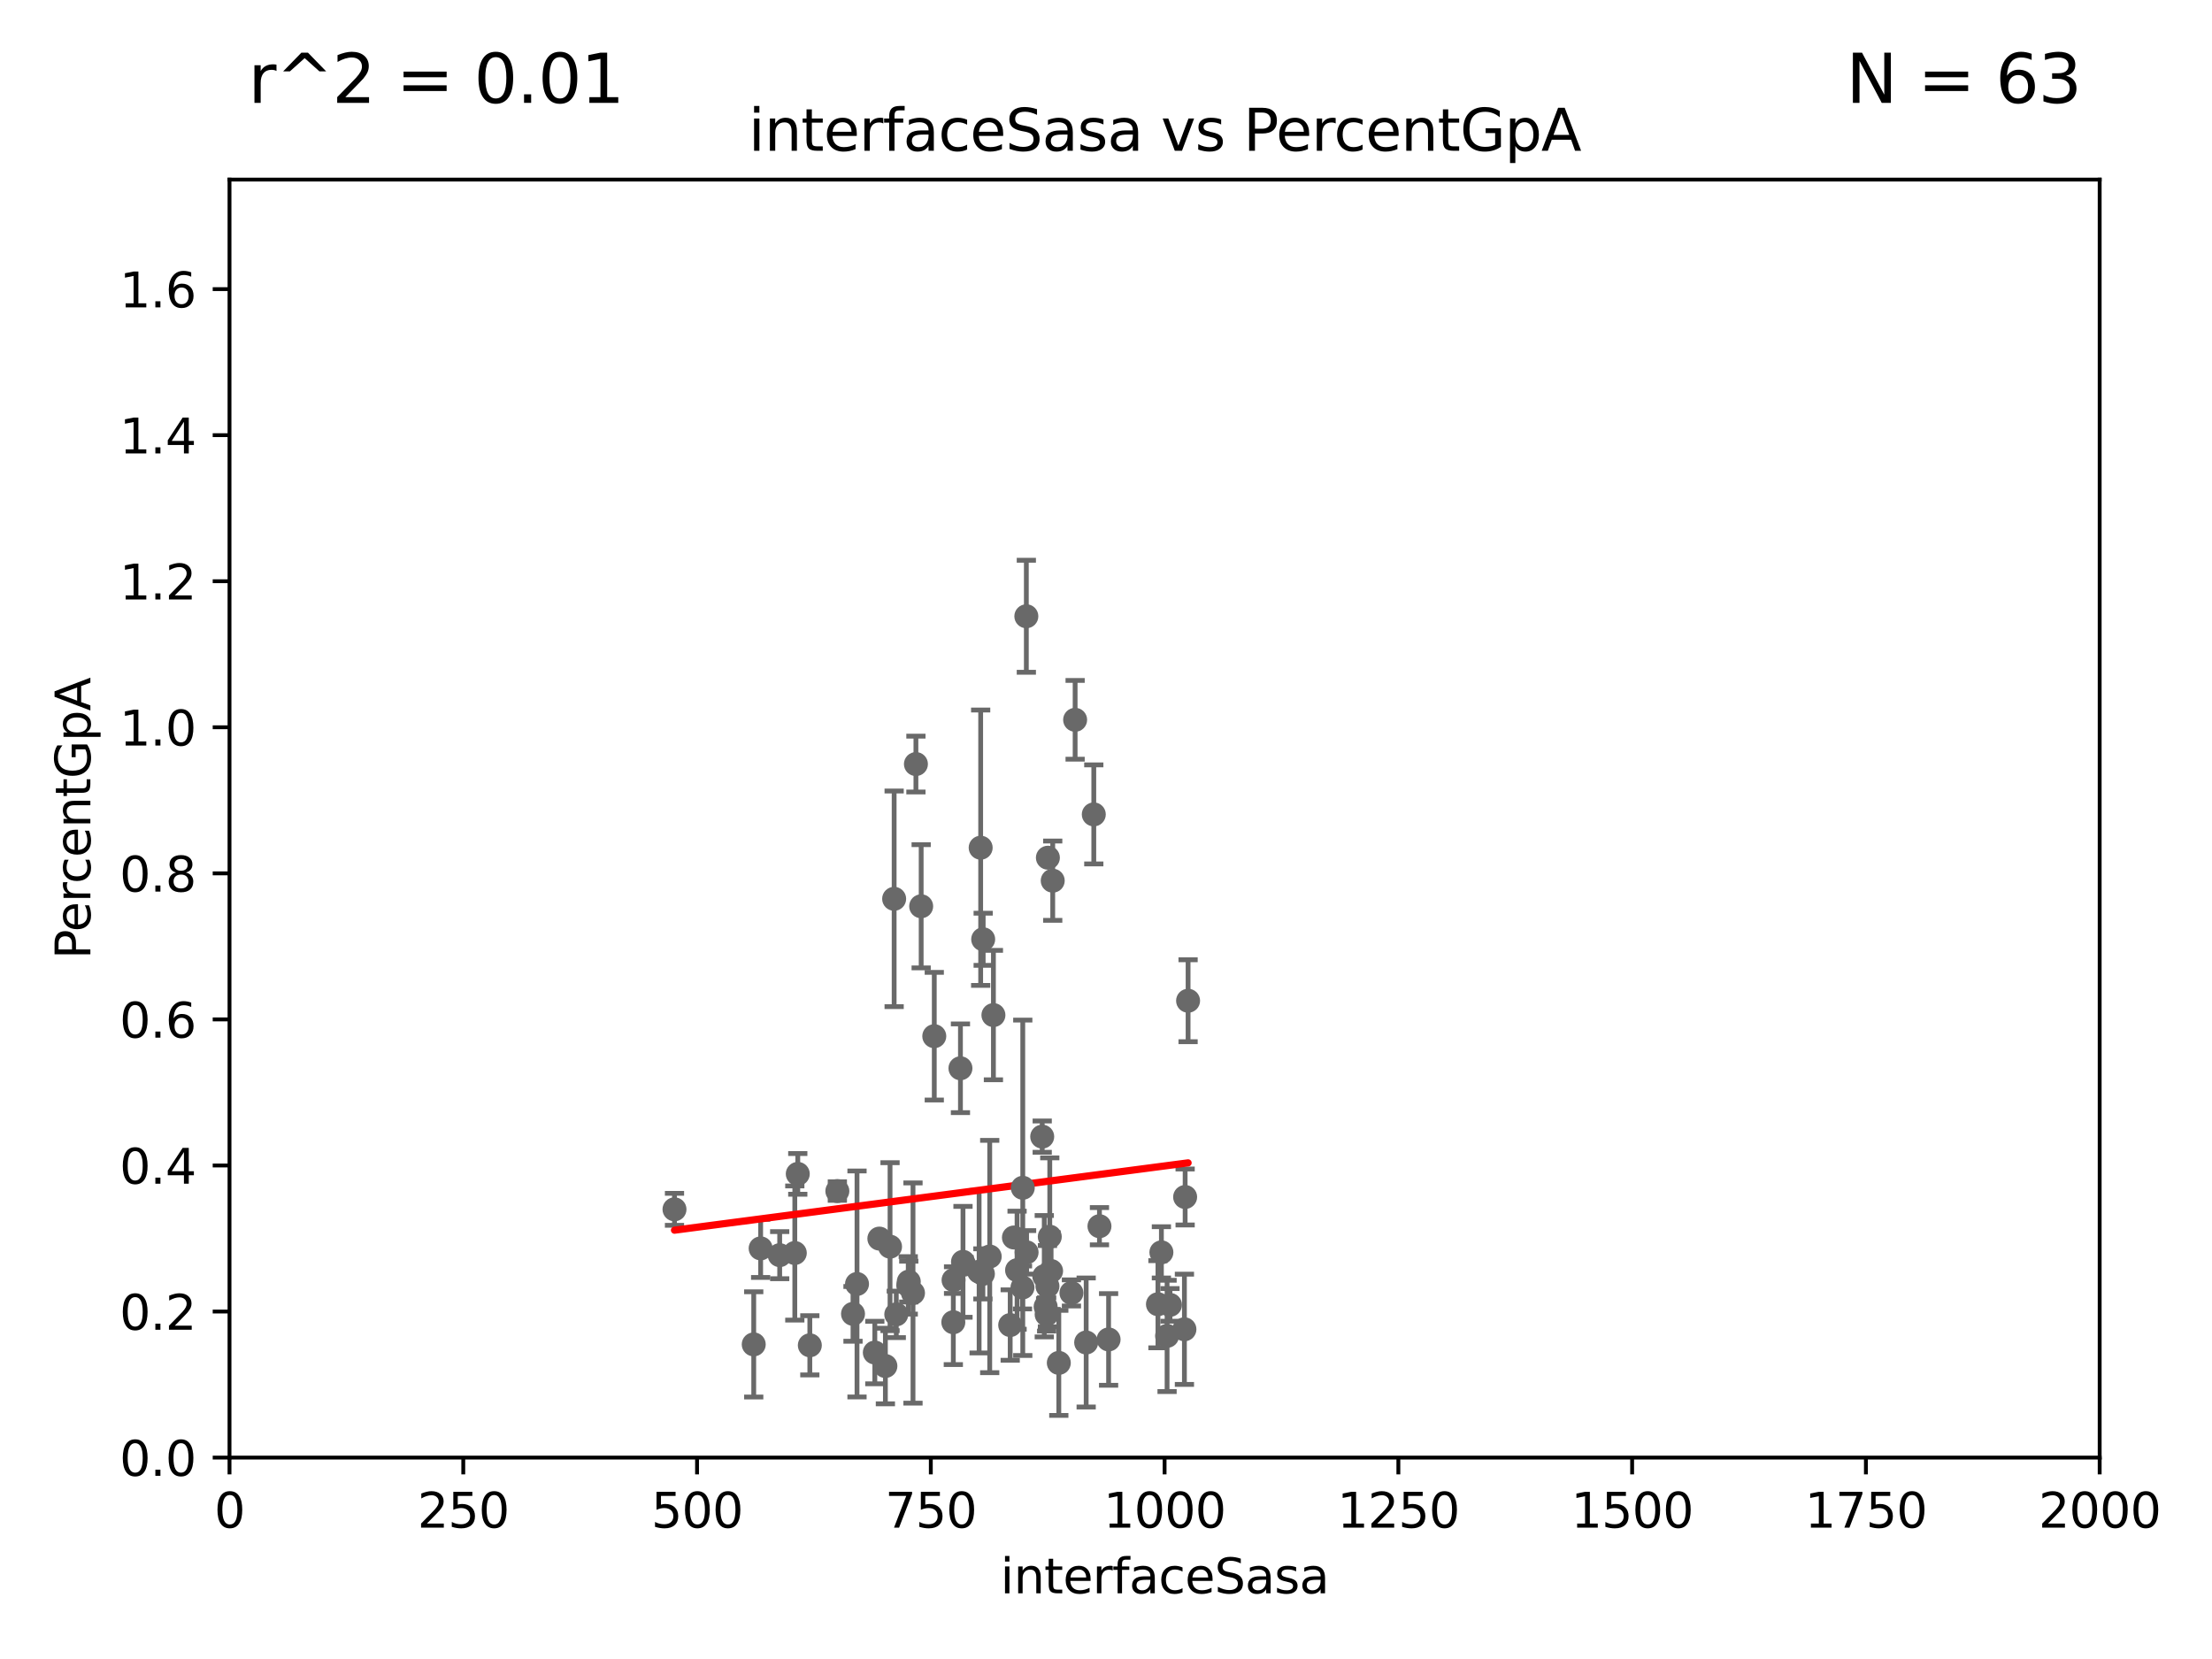 <?xml version="1.0" encoding="utf-8" standalone="no"?>
<!DOCTYPE svg PUBLIC "-//W3C//DTD SVG 1.1//EN"
  "http://www.w3.org/Graphics/SVG/1.1/DTD/svg11.dtd">
<svg xmlns:xlink="http://www.w3.org/1999/xlink" width="460.8pt" height="345.6pt" viewBox="0 0 460.8 345.6" xmlns="http://www.w3.org/2000/svg" version="1.1">
 <defs>
  <style type="text/css">*{stroke-linejoin: round; stroke-linecap: butt}</style>
 </defs>
 <g id="figure_1">
  <g id="patch_1">
   <path d="M 0 345.6 
L 460.8 345.6 
L 460.8 0 
L 0 0 
z
" style="fill: #ffffff"/>
  </g>
  <g id="axes_1">
   <g id="patch_2">
    <path d="M 47.81 303.64 
L 437.4 303.64 
L 437.4 37.411 
L 47.81 37.411 
z
" style="fill: #ffffff"/>
   </g>
   <g id="PathCollection_1">
    <defs>
     <path id="mee6c439e83" d="M 0 1.118 
C 0.297 1.118 0.581 1 0.791 0.791 
C 1 0.581 1.118 0.297 1.118 0 
C 1.118 -0.297 1 -0.581 0.791 -0.791 
C 0.581 -1 0.297 -1.118 0 -1.118 
C -0.297 -1.118 -0.581 -1 -0.791 -0.791 
C -1 -0.581 -1.118 -0.297 -1.118 0 
C -1.118 0.297 -1 0.581 -0.791 0.791 
C -0.581 1 -0.297 1.118 0 1.118 
z
" style="stroke: #696969"/>
    </defs>
    <g clip-path="url(#p04c20940b4)">
     <use xlink:href="#mee6c439e83" x="229.038" y="255.442" style="fill: #696969; stroke: #696969"/>
     <use xlink:href="#mee6c439e83" x="183.185" y="258.022" style="fill: #696969; stroke: #696969"/>
     <use xlink:href="#mee6c439e83" x="218.203" y="267.931" style="fill: #696969; stroke: #696969"/>
     <use xlink:href="#mee6c439e83" x="211.874" y="264.604" style="fill: #696969; stroke: #696969"/>
     <use xlink:href="#mee6c439e83" x="203.969" y="264.922" style="fill: #696969; stroke: #696969"/>
     <use xlink:href="#mee6c439e83" x="210.444" y="276.032" style="fill: #696969; stroke: #696969"/>
     <use xlink:href="#mee6c439e83" x="198.595" y="275.444" style="fill: #696969; stroke: #696969"/>
     <use xlink:href="#mee6c439e83" x="166.191" y="244.543" style="fill: #696969; stroke: #696969"/>
     <use xlink:href="#mee6c439e83" x="226.269" y="279.665" style="fill: #696969; stroke: #696969"/>
     <use xlink:href="#mee6c439e83" x="200.079" y="222.541" style="fill: #696969; stroke: #696969"/>
     <use xlink:href="#mee6c439e83" x="218.036" y="273.817" style="fill: #696969; stroke: #696969"/>
     <use xlink:href="#mee6c439e83" x="186.266" y="187.24" style="fill: #696969; stroke: #696969"/>
     <use xlink:href="#mee6c439e83" x="219.302" y="183.463" style="fill: #696969; stroke: #696969"/>
     <use xlink:href="#mee6c439e83" x="217.541" y="265.857" style="fill: #696969; stroke: #696969"/>
     <use xlink:href="#mee6c439e83" x="247.5" y="208.472" style="fill: #696969; stroke: #696969"/>
     <use xlink:href="#mee6c439e83" x="206.176" y="261.758" style="fill: #696969; stroke: #696969"/>
     <use xlink:href="#mee6c439e83" x="200.833" y="263.444" style="fill: #696969; stroke: #696969"/>
     <use xlink:href="#mee6c439e83" x="204.815" y="195.67" style="fill: #696969; stroke: #696969"/>
     <use xlink:href="#mee6c439e83" x="191.896" y="188.792" style="fill: #696969; stroke: #696969"/>
     <use xlink:href="#mee6c439e83" x="220.57" y="283.915" style="fill: #696969; stroke: #696969"/>
     <use xlink:href="#mee6c439e83" x="211.218" y="257.791" style="fill: #696969; stroke: #696969"/>
     <use xlink:href="#mee6c439e83" x="213" y="268.204" style="fill: #696969; stroke: #696969"/>
     <use xlink:href="#mee6c439e83" x="241.941" y="260.887" style="fill: #696969; stroke: #696969"/>
     <use xlink:href="#mee6c439e83" x="213.805" y="128.379" style="fill: #696969; stroke: #696969"/>
     <use xlink:href="#mee6c439e83" x="223.2" y="269.341" style="fill: #696969; stroke: #696969"/>
     <use xlink:href="#mee6c439e83" x="243.727" y="271.833" style="fill: #696969; stroke: #696969"/>
     <use xlink:href="#mee6c439e83" x="158.456" y="260.062" style="fill: #696969; stroke: #696969"/>
     <use xlink:href="#mee6c439e83" x="174.435" y="248.122" style="fill: #696969; stroke: #696969"/>
     <use xlink:href="#mee6c439e83" x="213.859" y="260.885" style="fill: #696969; stroke: #696969"/>
     <use xlink:href="#mee6c439e83" x="241.222" y="271.695" style="fill: #696969; stroke: #696969"/>
     <use xlink:href="#mee6c439e83" x="165.573" y="261.026" style="fill: #696969; stroke: #696969"/>
     <use xlink:href="#mee6c439e83" x="162.425" y="261.473" style="fill: #696969; stroke: #696969"/>
     <use xlink:href="#mee6c439e83" x="198.644" y="266.665" style="fill: #696969; stroke: #696969"/>
     <use xlink:href="#mee6c439e83" x="157.016" y="280.062" style="fill: #696969; stroke: #696969"/>
     <use xlink:href="#mee6c439e83" x="204.756" y="265.375" style="fill: #696969; stroke: #696969"/>
     <use xlink:href="#mee6c439e83" x="185.413" y="259.704" style="fill: #696969; stroke: #696969"/>
     <use xlink:href="#mee6c439e83" x="168.702" y="280.252" style="fill: #696969; stroke: #696969"/>
     <use xlink:href="#mee6c439e83" x="200.609" y="262.862" style="fill: #696969; stroke: #696969"/>
     <use xlink:href="#mee6c439e83" x="182.242" y="281.76" style="fill: #696969; stroke: #696969"/>
     <use xlink:href="#mee6c439e83" x="227.857" y="169.654" style="fill: #696969; stroke: #696969"/>
     <use xlink:href="#mee6c439e83" x="177.697" y="273.702" style="fill: #696969; stroke: #696969"/>
     <use xlink:href="#mee6c439e83" x="189.315" y="266.987" style="fill: #696969; stroke: #696969"/>
     <use xlink:href="#mee6c439e83" x="243.123" y="278.294" style="fill: #696969; stroke: #696969"/>
     <use xlink:href="#mee6c439e83" x="186.712" y="273.807" style="fill: #696969; stroke: #696969"/>
     <use xlink:href="#mee6c439e83" x="178.531" y="267.476" style="fill: #696969; stroke: #696969"/>
     <use xlink:href="#mee6c439e83" x="218.688" y="257.632" style="fill: #696969; stroke: #696969"/>
     <use xlink:href="#mee6c439e83" x="190.195" y="269.36" style="fill: #696969; stroke: #696969"/>
     <use xlink:href="#mee6c439e83" x="217.112" y="236.78" style="fill: #696969; stroke: #696969"/>
     <use xlink:href="#mee6c439e83" x="189.204" y="267.765" style="fill: #696969; stroke: #696969"/>
     <use xlink:href="#mee6c439e83" x="217.825" y="272.193" style="fill: #696969; stroke: #696969"/>
     <use xlink:href="#mee6c439e83" x="206.948" y="211.459" style="fill: #696969; stroke: #696969"/>
     <use xlink:href="#mee6c439e83" x="184.443" y="284.567" style="fill: #696969; stroke: #696969"/>
     <use xlink:href="#mee6c439e83" x="218.963" y="264.777" style="fill: #696969; stroke: #696969"/>
     <use xlink:href="#mee6c439e83" x="140.509" y="251.924" style="fill: #696969; stroke: #696969"/>
     <use xlink:href="#mee6c439e83" x="246.885" y="249.355" style="fill: #696969; stroke: #696969"/>
     <use xlink:href="#mee6c439e83" x="223.969" y="149.949" style="fill: #696969; stroke: #696969"/>
     <use xlink:href="#mee6c439e83" x="204.291" y="176.593" style="fill: #696969; stroke: #696969"/>
     <use xlink:href="#mee6c439e83" x="190.803" y="159.169" style="fill: #696969; stroke: #696969"/>
     <use xlink:href="#mee6c439e83" x="246.737" y="276.916" style="fill: #696969; stroke: #696969"/>
     <use xlink:href="#mee6c439e83" x="194.627" y="215.856" style="fill: #696969; stroke: #696969"/>
     <use xlink:href="#mee6c439e83" x="230.941" y="279.03" style="fill: #696969; stroke: #696969"/>
     <use xlink:href="#mee6c439e83" x="213.062" y="247.439" style="fill: #696969; stroke: #696969"/>
     <use xlink:href="#mee6c439e83" x="218.295" y="178.676" style="fill: #696969; stroke: #696969"/>
    </g>
   </g>
   <g id="matplotlib.axis_1">
    <g id="xtick_1">
     <g id="line2d_1">
      <defs>
       <path id="m3348cc2720" d="M 0 0 
L 0 3.5 
" style="stroke: #000000; stroke-width: 0.8"/>
      </defs>
      <g>
       <use xlink:href="#m3348cc2720" x="47.81" y="303.64" style="stroke: #000000; stroke-width: 0.8"/>
      </g>
     </g>
     <g id="text_1">
      <!-- 0 -->
      <g transform="translate(44.629 318.238)scale(0.1 -0.1)">
       <defs>
        <path id="DejaVuSans-30" d="M 2034 4250 
Q 1547 4250 1301 3770 
Q 1056 3291 1056 2328 
Q 1056 1369 1301 889 
Q 1547 409 2034 409 
Q 2525 409 2770 889 
Q 3016 1369 3016 2328 
Q 3016 3291 2770 3770 
Q 2525 4250 2034 4250 
z
M 2034 4750 
Q 2819 4750 3233 4129 
Q 3647 3509 3647 2328 
Q 3647 1150 3233 529 
Q 2819 -91 2034 -91 
Q 1250 -91 836 529 
Q 422 1150 422 2328 
Q 422 3509 836 4129 
Q 1250 4750 2034 4750 
z
" transform="scale(0.016)"/>
       </defs>
       <use xlink:href="#DejaVuSans-30"/>
      </g>
     </g>
    </g>
    <g id="xtick_2">
     <g id="line2d_2">
      <g>
       <use xlink:href="#m3348cc2720" x="96.509" y="303.64" style="stroke: #000000; stroke-width: 0.8"/>
      </g>
     </g>
     <g id="text_2">
      <!-- 250 -->
      <g transform="translate(86.965 318.238)scale(0.1 -0.1)">
       <defs>
        <path id="DejaVuSans-32" d="M 1228 531 
L 3431 531 
L 3431 0 
L 469 0 
L 469 531 
Q 828 903 1448 1529 
Q 2069 2156 2228 2338 
Q 2531 2678 2651 2914 
Q 2772 3150 2772 3378 
Q 2772 3750 2511 3984 
Q 2250 4219 1831 4219 
Q 1534 4219 1204 4116 
Q 875 4013 500 3803 
L 500 4441 
Q 881 4594 1212 4672 
Q 1544 4750 1819 4750 
Q 2544 4750 2975 4387 
Q 3406 4025 3406 3419 
Q 3406 3131 3298 2873 
Q 3191 2616 2906 2266 
Q 2828 2175 2409 1742 
Q 1991 1309 1228 531 
z
" transform="scale(0.016)"/>
        <path id="DejaVuSans-35" d="M 691 4666 
L 3169 4666 
L 3169 4134 
L 1269 4134 
L 1269 2991 
Q 1406 3038 1543 3061 
Q 1681 3084 1819 3084 
Q 2600 3084 3056 2656 
Q 3513 2228 3513 1497 
Q 3513 744 3044 326 
Q 2575 -91 1722 -91 
Q 1428 -91 1123 -41 
Q 819 9 494 109 
L 494 744 
Q 775 591 1075 516 
Q 1375 441 1709 441 
Q 2250 441 2565 725 
Q 2881 1009 2881 1497 
Q 2881 1984 2565 2268 
Q 2250 2553 1709 2553 
Q 1456 2553 1204 2497 
Q 953 2441 691 2322 
L 691 4666 
z
" transform="scale(0.016)"/>
       </defs>
       <use xlink:href="#DejaVuSans-32"/>
       <use xlink:href="#DejaVuSans-35" x="63.623"/>
       <use xlink:href="#DejaVuSans-30" x="127.246"/>
      </g>
     </g>
    </g>
    <g id="xtick_3">
     <g id="line2d_3">
      <g>
       <use xlink:href="#m3348cc2720" x="145.208" y="303.64" style="stroke: #000000; stroke-width: 0.8"/>
      </g>
     </g>
     <g id="text_3">
      <!-- 500 -->
      <g transform="translate(135.664 318.238)scale(0.1 -0.1)">
       <use xlink:href="#DejaVuSans-35"/>
       <use xlink:href="#DejaVuSans-30" x="63.623"/>
       <use xlink:href="#DejaVuSans-30" x="127.246"/>
      </g>
     </g>
    </g>
    <g id="xtick_4">
     <g id="line2d_4">
      <g>
       <use xlink:href="#m3348cc2720" x="193.906" y="303.64" style="stroke: #000000; stroke-width: 0.8"/>
      </g>
     </g>
     <g id="text_4">
      <!-- 750 -->
      <g transform="translate(184.363 318.238)scale(0.1 -0.1)">
       <defs>
        <path id="DejaVuSans-37" d="M 525 4666 
L 3525 4666 
L 3525 4397 
L 1831 0 
L 1172 0 
L 2766 4134 
L 525 4134 
L 525 4666 
z
" transform="scale(0.016)"/>
       </defs>
       <use xlink:href="#DejaVuSans-37"/>
       <use xlink:href="#DejaVuSans-35" x="63.623"/>
       <use xlink:href="#DejaVuSans-30" x="127.246"/>
      </g>
     </g>
    </g>
    <g id="xtick_5">
     <g id="line2d_5">
      <g>
       <use xlink:href="#m3348cc2720" x="242.605" y="303.64" style="stroke: #000000; stroke-width: 0.8"/>
      </g>
     </g>
     <g id="text_5">
      <!-- 1000 -->
      <g transform="translate(229.88 318.238)scale(0.1 -0.1)">
       <defs>
        <path id="DejaVuSans-31" d="M 794 531 
L 1825 531 
L 1825 4091 
L 703 3866 
L 703 4441 
L 1819 4666 
L 2450 4666 
L 2450 531 
L 3481 531 
L 3481 0 
L 794 0 
L 794 531 
z
" transform="scale(0.016)"/>
       </defs>
       <use xlink:href="#DejaVuSans-31"/>
       <use xlink:href="#DejaVuSans-30" x="63.623"/>
       <use xlink:href="#DejaVuSans-30" x="127.246"/>
       <use xlink:href="#DejaVuSans-30" x="190.869"/>
      </g>
     </g>
    </g>
    <g id="xtick_6">
     <g id="line2d_6">
      <g>
       <use xlink:href="#m3348cc2720" x="291.304" y="303.64" style="stroke: #000000; stroke-width: 0.8"/>
      </g>
     </g>
     <g id="text_6">
      <!-- 1250 -->
      <g transform="translate(278.579 318.238)scale(0.1 -0.1)">
       <use xlink:href="#DejaVuSans-31"/>
       <use xlink:href="#DejaVuSans-32" x="63.623"/>
       <use xlink:href="#DejaVuSans-35" x="127.246"/>
       <use xlink:href="#DejaVuSans-30" x="190.869"/>
      </g>
     </g>
    </g>
    <g id="xtick_7">
     <g id="line2d_7">
      <g>
       <use xlink:href="#m3348cc2720" x="340.002" y="303.64" style="stroke: #000000; stroke-width: 0.8"/>
      </g>
     </g>
     <g id="text_7">
      <!-- 1500 -->
      <g transform="translate(327.277 318.238)scale(0.1 -0.1)">
       <use xlink:href="#DejaVuSans-31"/>
       <use xlink:href="#DejaVuSans-35" x="63.623"/>
       <use xlink:href="#DejaVuSans-30" x="127.246"/>
       <use xlink:href="#DejaVuSans-30" x="190.869"/>
      </g>
     </g>
    </g>
    <g id="xtick_8">
     <g id="line2d_8">
      <g>
       <use xlink:href="#m3348cc2720" x="388.701" y="303.64" style="stroke: #000000; stroke-width: 0.8"/>
      </g>
     </g>
     <g id="text_8">
      <!-- 1750 -->
      <g transform="translate(375.976 318.238)scale(0.1 -0.1)">
       <use xlink:href="#DejaVuSans-31"/>
       <use xlink:href="#DejaVuSans-37" x="63.623"/>
       <use xlink:href="#DejaVuSans-35" x="127.246"/>
       <use xlink:href="#DejaVuSans-30" x="190.869"/>
      </g>
     </g>
    </g>
    <g id="xtick_9">
     <g id="line2d_9">
      <g>
       <use xlink:href="#m3348cc2720" x="437.4" y="303.64" style="stroke: #000000; stroke-width: 0.8"/>
      </g>
     </g>
     <g id="text_9">
      <!-- 2000 -->
      <g transform="translate(424.675 318.238)scale(0.1 -0.1)">
       <use xlink:href="#DejaVuSans-32"/>
       <use xlink:href="#DejaVuSans-30" x="63.623"/>
       <use xlink:href="#DejaVuSans-30" x="127.246"/>
       <use xlink:href="#DejaVuSans-30" x="190.869"/>
      </g>
     </g>
    </g>
    <g id="text_10">
     <!-- interfaceSasa -->
     <g transform="translate(208.398 331.917)scale(0.1 -0.1)">
      <defs>
       <path id="DejaVuSans-69" d="M 603 3500 
L 1178 3500 
L 1178 0 
L 603 0 
L 603 3500 
z
M 603 4863 
L 1178 4863 
L 1178 4134 
L 603 4134 
L 603 4863 
z
" transform="scale(0.016)"/>
       <path id="DejaVuSans-6e" d="M 3513 2113 
L 3513 0 
L 2938 0 
L 2938 2094 
Q 2938 2591 2744 2837 
Q 2550 3084 2163 3084 
Q 1697 3084 1428 2787 
Q 1159 2491 1159 1978 
L 1159 0 
L 581 0 
L 581 3500 
L 1159 3500 
L 1159 2956 
Q 1366 3272 1645 3428 
Q 1925 3584 2291 3584 
Q 2894 3584 3203 3211 
Q 3513 2838 3513 2113 
z
" transform="scale(0.016)"/>
       <path id="DejaVuSans-74" d="M 1172 4494 
L 1172 3500 
L 2356 3500 
L 2356 3053 
L 1172 3053 
L 1172 1153 
Q 1172 725 1289 603 
Q 1406 481 1766 481 
L 2356 481 
L 2356 0 
L 1766 0 
Q 1100 0 847 248 
Q 594 497 594 1153 
L 594 3053 
L 172 3053 
L 172 3500 
L 594 3500 
L 594 4494 
L 1172 4494 
z
" transform="scale(0.016)"/>
       <path id="DejaVuSans-65" d="M 3597 1894 
L 3597 1613 
L 953 1613 
Q 991 1019 1311 708 
Q 1631 397 2203 397 
Q 2534 397 2845 478 
Q 3156 559 3463 722 
L 3463 178 
Q 3153 47 2828 -22 
Q 2503 -91 2169 -91 
Q 1331 -91 842 396 
Q 353 884 353 1716 
Q 353 2575 817 3079 
Q 1281 3584 2069 3584 
Q 2775 3584 3186 3129 
Q 3597 2675 3597 1894 
z
M 3022 2063 
Q 3016 2534 2758 2815 
Q 2500 3097 2075 3097 
Q 1594 3097 1305 2825 
Q 1016 2553 972 2059 
L 3022 2063 
z
" transform="scale(0.016)"/>
       <path id="DejaVuSans-72" d="M 2631 2963 
Q 2534 3019 2420 3045 
Q 2306 3072 2169 3072 
Q 1681 3072 1420 2755 
Q 1159 2438 1159 1844 
L 1159 0 
L 581 0 
L 581 3500 
L 1159 3500 
L 1159 2956 
Q 1341 3275 1631 3429 
Q 1922 3584 2338 3584 
Q 2397 3584 2469 3576 
Q 2541 3569 2628 3553 
L 2631 2963 
z
" transform="scale(0.016)"/>
       <path id="DejaVuSans-66" d="M 2375 4863 
L 2375 4384 
L 1825 4384 
Q 1516 4384 1395 4259 
Q 1275 4134 1275 3809 
L 1275 3500 
L 2222 3500 
L 2222 3053 
L 1275 3053 
L 1275 0 
L 697 0 
L 697 3053 
L 147 3053 
L 147 3500 
L 697 3500 
L 697 3744 
Q 697 4328 969 4595 
Q 1241 4863 1831 4863 
L 2375 4863 
z
" transform="scale(0.016)"/>
       <path id="DejaVuSans-61" d="M 2194 1759 
Q 1497 1759 1228 1600 
Q 959 1441 959 1056 
Q 959 750 1161 570 
Q 1363 391 1709 391 
Q 2188 391 2477 730 
Q 2766 1069 2766 1631 
L 2766 1759 
L 2194 1759 
z
M 3341 1997 
L 3341 0 
L 2766 0 
L 2766 531 
Q 2569 213 2275 61 
Q 1981 -91 1556 -91 
Q 1019 -91 701 211 
Q 384 513 384 1019 
Q 384 1609 779 1909 
Q 1175 2209 1959 2209 
L 2766 2209 
L 2766 2266 
Q 2766 2663 2505 2880 
Q 2244 3097 1772 3097 
Q 1472 3097 1187 3025 
Q 903 2953 641 2809 
L 641 3341 
Q 956 3463 1253 3523 
Q 1550 3584 1831 3584 
Q 2591 3584 2966 3190 
Q 3341 2797 3341 1997 
z
" transform="scale(0.016)"/>
       <path id="DejaVuSans-63" d="M 3122 3366 
L 3122 2828 
Q 2878 2963 2633 3030 
Q 2388 3097 2138 3097 
Q 1578 3097 1268 2742 
Q 959 2388 959 1747 
Q 959 1106 1268 751 
Q 1578 397 2138 397 
Q 2388 397 2633 464 
Q 2878 531 3122 666 
L 3122 134 
Q 2881 22 2623 -34 
Q 2366 -91 2075 -91 
Q 1284 -91 818 406 
Q 353 903 353 1747 
Q 353 2603 823 3093 
Q 1294 3584 2113 3584 
Q 2378 3584 2631 3529 
Q 2884 3475 3122 3366 
z
" transform="scale(0.016)"/>
       <path id="DejaVuSans-53" d="M 3425 4513 
L 3425 3897 
Q 3066 4069 2747 4153 
Q 2428 4238 2131 4238 
Q 1616 4238 1336 4038 
Q 1056 3838 1056 3469 
Q 1056 3159 1242 3001 
Q 1428 2844 1947 2747 
L 2328 2669 
Q 3034 2534 3370 2195 
Q 3706 1856 3706 1288 
Q 3706 609 3251 259 
Q 2797 -91 1919 -91 
Q 1588 -91 1214 -16 
Q 841 59 441 206 
L 441 856 
Q 825 641 1194 531 
Q 1563 422 1919 422 
Q 2459 422 2753 634 
Q 3047 847 3047 1241 
Q 3047 1584 2836 1778 
Q 2625 1972 2144 2069 
L 1759 2144 
Q 1053 2284 737 2584 
Q 422 2884 422 3419 
Q 422 4038 858 4394 
Q 1294 4750 2059 4750 
Q 2388 4750 2728 4690 
Q 3069 4631 3425 4513 
z
" transform="scale(0.016)"/>
       <path id="DejaVuSans-73" d="M 2834 3397 
L 2834 2853 
Q 2591 2978 2328 3040 
Q 2066 3103 1784 3103 
Q 1356 3103 1142 2972 
Q 928 2841 928 2578 
Q 928 2378 1081 2264 
Q 1234 2150 1697 2047 
L 1894 2003 
Q 2506 1872 2764 1633 
Q 3022 1394 3022 966 
Q 3022 478 2636 193 
Q 2250 -91 1575 -91 
Q 1294 -91 989 -36 
Q 684 19 347 128 
L 347 722 
Q 666 556 975 473 
Q 1284 391 1588 391 
Q 1994 391 2212 530 
Q 2431 669 2431 922 
Q 2431 1156 2273 1281 
Q 2116 1406 1581 1522 
L 1381 1569 
Q 847 1681 609 1914 
Q 372 2147 372 2553 
Q 372 3047 722 3315 
Q 1072 3584 1716 3584 
Q 2034 3584 2315 3537 
Q 2597 3491 2834 3397 
z
" transform="scale(0.016)"/>
      </defs>
      <use xlink:href="#DejaVuSans-69"/>
      <use xlink:href="#DejaVuSans-6e" x="27.783"/>
      <use xlink:href="#DejaVuSans-74" x="91.162"/>
      <use xlink:href="#DejaVuSans-65" x="130.371"/>
      <use xlink:href="#DejaVuSans-72" x="191.895"/>
      <use xlink:href="#DejaVuSans-66" x="233.008"/>
      <use xlink:href="#DejaVuSans-61" x="268.213"/>
      <use xlink:href="#DejaVuSans-63" x="329.492"/>
      <use xlink:href="#DejaVuSans-65" x="384.473"/>
      <use xlink:href="#DejaVuSans-53" x="445.996"/>
      <use xlink:href="#DejaVuSans-61" x="509.473"/>
      <use xlink:href="#DejaVuSans-73" x="570.752"/>
      <use xlink:href="#DejaVuSans-61" x="622.852"/>
     </g>
    </g>
   </g>
   <g id="matplotlib.axis_2">
    <g id="ytick_1">
     <g id="line2d_10">
      <defs>
       <path id="mb89d3022eb" d="M 0 0 
L -3.5 0 
" style="stroke: #000000; stroke-width: 0.8"/>
      </defs>
      <g>
       <use xlink:href="#mb89d3022eb" x="47.81" y="303.64" style="stroke: #000000; stroke-width: 0.8"/>
      </g>
     </g>
     <g id="text_11">
      <!-- 0.0 -->
      <g transform="translate(24.907 307.439)scale(0.1 -0.1)">
       <defs>
        <path id="DejaVuSans-2e" d="M 684 794 
L 1344 794 
L 1344 0 
L 684 0 
L 684 794 
z
" transform="scale(0.016)"/>
       </defs>
       <use xlink:href="#DejaVuSans-30"/>
       <use xlink:href="#DejaVuSans-2e" x="63.623"/>
       <use xlink:href="#DejaVuSans-30" x="95.41"/>
      </g>
     </g>
    </g>
    <g id="ytick_2">
     <g id="line2d_11">
      <g>
       <use xlink:href="#mb89d3022eb" x="47.81" y="273.214" style="stroke: #000000; stroke-width: 0.8"/>
      </g>
     </g>
     <g id="text_12">
      <!-- 0.2 -->
      <g transform="translate(24.907 277.013)scale(0.1 -0.1)">
       <use xlink:href="#DejaVuSans-30"/>
       <use xlink:href="#DejaVuSans-2e" x="63.623"/>
       <use xlink:href="#DejaVuSans-32" x="95.41"/>
      </g>
     </g>
    </g>
    <g id="ytick_3">
     <g id="line2d_12">
      <g>
       <use xlink:href="#mb89d3022eb" x="47.81" y="242.788" style="stroke: #000000; stroke-width: 0.8"/>
      </g>
     </g>
     <g id="text_13">
      <!-- 0.4 -->
      <g transform="translate(24.907 246.587)scale(0.1 -0.1)">
       <defs>
        <path id="DejaVuSans-34" d="M 2419 4116 
L 825 1625 
L 2419 1625 
L 2419 4116 
z
M 2253 4666 
L 3047 4666 
L 3047 1625 
L 3713 1625 
L 3713 1100 
L 3047 1100 
L 3047 0 
L 2419 0 
L 2419 1100 
L 313 1100 
L 313 1709 
L 2253 4666 
z
" transform="scale(0.016)"/>
       </defs>
       <use xlink:href="#DejaVuSans-30"/>
       <use xlink:href="#DejaVuSans-2e" x="63.623"/>
       <use xlink:href="#DejaVuSans-34" x="95.41"/>
      </g>
     </g>
    </g>
    <g id="ytick_4">
     <g id="line2d_13">
      <g>
       <use xlink:href="#mb89d3022eb" x="47.81" y="212.362" style="stroke: #000000; stroke-width: 0.8"/>
      </g>
     </g>
     <g id="text_14">
      <!-- 0.6 -->
      <g transform="translate(24.907 216.161)scale(0.1 -0.1)">
       <defs>
        <path id="DejaVuSans-36" d="M 2113 2584 
Q 1688 2584 1439 2293 
Q 1191 2003 1191 1497 
Q 1191 994 1439 701 
Q 1688 409 2113 409 
Q 2538 409 2786 701 
Q 3034 994 3034 1497 
Q 3034 2003 2786 2293 
Q 2538 2584 2113 2584 
z
M 3366 4563 
L 3366 3988 
Q 3128 4100 2886 4159 
Q 2644 4219 2406 4219 
Q 1781 4219 1451 3797 
Q 1122 3375 1075 2522 
Q 1259 2794 1537 2939 
Q 1816 3084 2150 3084 
Q 2853 3084 3261 2657 
Q 3669 2231 3669 1497 
Q 3669 778 3244 343 
Q 2819 -91 2113 -91 
Q 1303 -91 875 529 
Q 447 1150 447 2328 
Q 447 3434 972 4092 
Q 1497 4750 2381 4750 
Q 2619 4750 2861 4703 
Q 3103 4656 3366 4563 
z
" transform="scale(0.016)"/>
       </defs>
       <use xlink:href="#DejaVuSans-30"/>
       <use xlink:href="#DejaVuSans-2e" x="63.623"/>
       <use xlink:href="#DejaVuSans-36" x="95.41"/>
      </g>
     </g>
    </g>
    <g id="ytick_5">
     <g id="line2d_14">
      <g>
       <use xlink:href="#mb89d3022eb" x="47.81" y="181.935" style="stroke: #000000; stroke-width: 0.8"/>
      </g>
     </g>
     <g id="text_15">
      <!-- 0.8 -->
      <g transform="translate(24.907 185.735)scale(0.1 -0.1)">
       <defs>
        <path id="DejaVuSans-38" d="M 2034 2216 
Q 1584 2216 1326 1975 
Q 1069 1734 1069 1313 
Q 1069 891 1326 650 
Q 1584 409 2034 409 
Q 2484 409 2743 651 
Q 3003 894 3003 1313 
Q 3003 1734 2745 1975 
Q 2488 2216 2034 2216 
z
M 1403 2484 
Q 997 2584 770 2862 
Q 544 3141 544 3541 
Q 544 4100 942 4425 
Q 1341 4750 2034 4750 
Q 2731 4750 3128 4425 
Q 3525 4100 3525 3541 
Q 3525 3141 3298 2862 
Q 3072 2584 2669 2484 
Q 3125 2378 3379 2068 
Q 3634 1759 3634 1313 
Q 3634 634 3220 271 
Q 2806 -91 2034 -91 
Q 1263 -91 848 271 
Q 434 634 434 1313 
Q 434 1759 690 2068 
Q 947 2378 1403 2484 
z
M 1172 3481 
Q 1172 3119 1398 2916 
Q 1625 2713 2034 2713 
Q 2441 2713 2670 2916 
Q 2900 3119 2900 3481 
Q 2900 3844 2670 4047 
Q 2441 4250 2034 4250 
Q 1625 4250 1398 4047 
Q 1172 3844 1172 3481 
z
" transform="scale(0.016)"/>
       </defs>
       <use xlink:href="#DejaVuSans-30"/>
       <use xlink:href="#DejaVuSans-2e" x="63.623"/>
       <use xlink:href="#DejaVuSans-38" x="95.41"/>
      </g>
     </g>
    </g>
    <g id="ytick_6">
     <g id="line2d_15">
      <g>
       <use xlink:href="#mb89d3022eb" x="47.81" y="151.509" style="stroke: #000000; stroke-width: 0.8"/>
      </g>
     </g>
     <g id="text_16">
      <!-- 1.0 -->
      <g transform="translate(24.907 155.308)scale(0.1 -0.1)">
       <use xlink:href="#DejaVuSans-31"/>
       <use xlink:href="#DejaVuSans-2e" x="63.623"/>
       <use xlink:href="#DejaVuSans-30" x="95.41"/>
      </g>
     </g>
    </g>
    <g id="ytick_7">
     <g id="line2d_16">
      <g>
       <use xlink:href="#mb89d3022eb" x="47.81" y="121.083" style="stroke: #000000; stroke-width: 0.8"/>
      </g>
     </g>
     <g id="text_17">
      <!-- 1.2 -->
      <g transform="translate(24.907 124.882)scale(0.1 -0.1)">
       <use xlink:href="#DejaVuSans-31"/>
       <use xlink:href="#DejaVuSans-2e" x="63.623"/>
       <use xlink:href="#DejaVuSans-32" x="95.41"/>
      </g>
     </g>
    </g>
    <g id="ytick_8">
     <g id="line2d_17">
      <g>
       <use xlink:href="#mb89d3022eb" x="47.81" y="90.657" style="stroke: #000000; stroke-width: 0.8"/>
      </g>
     </g>
     <g id="text_18">
      <!-- 1.4 -->
      <g transform="translate(24.907 94.456)scale(0.1 -0.1)">
       <use xlink:href="#DejaVuSans-31"/>
       <use xlink:href="#DejaVuSans-2e" x="63.623"/>
       <use xlink:href="#DejaVuSans-34" x="95.41"/>
      </g>
     </g>
    </g>
    <g id="ytick_9">
     <g id="line2d_18">
      <g>
       <use xlink:href="#mb89d3022eb" x="47.81" y="60.231" style="stroke: #000000; stroke-width: 0.8"/>
      </g>
     </g>
     <g id="text_19">
      <!-- 1.6 -->
      <g transform="translate(24.907 64.03)scale(0.1 -0.1)">
       <use xlink:href="#DejaVuSans-31"/>
       <use xlink:href="#DejaVuSans-2e" x="63.623"/>
       <use xlink:href="#DejaVuSans-36" x="95.41"/>
      </g>
     </g>
    </g>
    <g id="text_20">
     <!-- PercentGpA -->
     <g transform="translate(18.827 199.802)rotate(-90)scale(0.1 -0.1)">
      <defs>
       <path id="DejaVuSans-50" d="M 1259 4147 
L 1259 2394 
L 2053 2394 
Q 2494 2394 2734 2622 
Q 2975 2850 2975 3272 
Q 2975 3691 2734 3919 
Q 2494 4147 2053 4147 
L 1259 4147 
z
M 628 4666 
L 2053 4666 
Q 2838 4666 3239 4311 
Q 3641 3956 3641 3272 
Q 3641 2581 3239 2228 
Q 2838 1875 2053 1875 
L 1259 1875 
L 1259 0 
L 628 0 
L 628 4666 
z
" transform="scale(0.016)"/>
       <path id="DejaVuSans-47" d="M 3809 666 
L 3809 1919 
L 2778 1919 
L 2778 2438 
L 4434 2438 
L 4434 434 
Q 4069 175 3628 42 
Q 3188 -91 2688 -91 
Q 1594 -91 976 548 
Q 359 1188 359 2328 
Q 359 3472 976 4111 
Q 1594 4750 2688 4750 
Q 3144 4750 3555 4637 
Q 3966 4525 4313 4306 
L 4313 3634 
Q 3963 3931 3569 4081 
Q 3175 4231 2741 4231 
Q 1884 4231 1454 3753 
Q 1025 3275 1025 2328 
Q 1025 1384 1454 906 
Q 1884 428 2741 428 
Q 3075 428 3337 486 
Q 3600 544 3809 666 
z
" transform="scale(0.016)"/>
       <path id="DejaVuSans-70" d="M 1159 525 
L 1159 -1331 
L 581 -1331 
L 581 3500 
L 1159 3500 
L 1159 2969 
Q 1341 3281 1617 3432 
Q 1894 3584 2278 3584 
Q 2916 3584 3314 3078 
Q 3713 2572 3713 1747 
Q 3713 922 3314 415 
Q 2916 -91 2278 -91 
Q 1894 -91 1617 61 
Q 1341 213 1159 525 
z
M 3116 1747 
Q 3116 2381 2855 2742 
Q 2594 3103 2138 3103 
Q 1681 3103 1420 2742 
Q 1159 2381 1159 1747 
Q 1159 1113 1420 752 
Q 1681 391 2138 391 
Q 2594 391 2855 752 
Q 3116 1113 3116 1747 
z
" transform="scale(0.016)"/>
       <path id="DejaVuSans-41" d="M 2188 4044 
L 1331 1722 
L 3047 1722 
L 2188 4044 
z
M 1831 4666 
L 2547 4666 
L 4325 0 
L 3669 0 
L 3244 1197 
L 1141 1197 
L 716 0 
L 50 0 
L 1831 4666 
z
" transform="scale(0.016)"/>
      </defs>
      <use xlink:href="#DejaVuSans-50"/>
      <use xlink:href="#DejaVuSans-65" x="56.678"/>
      <use xlink:href="#DejaVuSans-72" x="118.201"/>
      <use xlink:href="#DejaVuSans-63" x="157.064"/>
      <use xlink:href="#DejaVuSans-65" x="212.045"/>
      <use xlink:href="#DejaVuSans-6e" x="273.568"/>
      <use xlink:href="#DejaVuSans-74" x="336.947"/>
      <use xlink:href="#DejaVuSans-47" x="376.156"/>
      <use xlink:href="#DejaVuSans-70" x="453.646"/>
      <use xlink:href="#DejaVuSans-41" x="517.123"/>
     </g>
    </g>
   </g>
   <g id="LineCollection_1">
    <path d="M 229.038 259.323 
L 229.038 251.56 
" clip-path="url(#p04c20940b4)" style="fill: none; stroke: #696969"/>
    <path d="M 183.185 258.557 
L 183.185 257.488 
" clip-path="url(#p04c20940b4)" style="fill: none; stroke: #696969"/>
    <path d="M 218.203 276.388 
L 218.203 259.474 
" clip-path="url(#p04c20940b4)" style="fill: none; stroke: #696969"/>
    <path d="M 211.874 276.896 
L 211.874 252.311 
" clip-path="url(#p04c20940b4)" style="fill: none; stroke: #696969"/>
    <path d="M 203.969 281.841 
L 203.969 248.004 
" clip-path="url(#p04c20940b4)" style="fill: none; stroke: #696969"/>
    <path d="M 210.444 283.366 
L 210.444 268.698 
" clip-path="url(#p04c20940b4)" style="fill: none; stroke: #696969"/>
    <path d="M 198.595 284.267 
L 198.595 266.62 
" clip-path="url(#p04c20940b4)" style="fill: none; stroke: #696969"/>
    <path d="M 166.191 248.782 
L 166.191 240.304 
" clip-path="url(#p04c20940b4)" style="fill: none; stroke: #696969"/>
    <path d="M 226.269 293.104 
L 226.269 266.226 
" clip-path="url(#p04c20940b4)" style="fill: none; stroke: #696969"/>
    <path d="M 200.079 231.786 
L 200.079 213.297 
" clip-path="url(#p04c20940b4)" style="fill: none; stroke: #696969"/>
    <path d="M 218.036 277.282 
L 218.036 270.352 
" clip-path="url(#p04c20940b4)" style="fill: none; stroke: #696969"/>
    <path d="M 186.266 209.699 
L 186.266 164.781 
" clip-path="url(#p04c20940b4)" style="fill: none; stroke: #696969"/>
    <path d="M 219.302 191.723 
L 219.302 175.204 
" clip-path="url(#p04c20940b4)" style="fill: none; stroke: #696969"/>
    <path d="M 217.541 278.505 
L 217.541 253.209 
" clip-path="url(#p04c20940b4)" style="fill: none; stroke: #696969"/>
    <path d="M 247.5 217.005 
L 247.5 199.938 
" clip-path="url(#p04c20940b4)" style="fill: none; stroke: #696969"/>
    <path d="M 206.176 285.953 
L 206.176 237.562 
" clip-path="url(#p04c20940b4)" style="fill: none; stroke: #696969"/>
    <path d="M 200.833 264.95 
L 200.833 261.937 
" clip-path="url(#p04c20940b4)" style="fill: none; stroke: #696969"/>
    <path d="M 204.815 201.1 
L 204.815 190.24 
" clip-path="url(#p04c20940b4)" style="fill: none; stroke: #696969"/>
    <path d="M 191.896 201.627 
L 191.896 175.958 
" clip-path="url(#p04c20940b4)" style="fill: none; stroke: #696969"/>
    <path d="M 220.57 294.853 
L 220.57 272.976 
" clip-path="url(#p04c20940b4)" style="fill: none; stroke: #696969"/>
    <path d="M 211.218 258.503 
L 211.218 257.079 
" clip-path="url(#p04c20940b4)" style="fill: none; stroke: #696969"/>
    <path d="M 213 272.676 
L 213 263.732 
" clip-path="url(#p04c20940b4)" style="fill: none; stroke: #696969"/>
    <path d="M 241.941 266.228 
L 241.941 255.545 
" clip-path="url(#p04c20940b4)" style="fill: none; stroke: #696969"/>
    <path d="M 213.805 140.046 
L 213.805 116.711 
" clip-path="url(#p04c20940b4)" style="fill: none; stroke: #696969"/>
    <path d="M 223.2 272.064 
L 223.2 266.618 
" clip-path="url(#p04c20940b4)" style="fill: none; stroke: #696969"/>
    <path d="M 243.727 275.235 
L 243.727 268.431 
" clip-path="url(#p04c20940b4)" style="fill: none; stroke: #696969"/>
    <path d="M 158.456 266.111 
L 158.456 254.013 
" clip-path="url(#p04c20940b4)" style="fill: none; stroke: #696969"/>
    <path d="M 174.435 250.053 
L 174.435 246.192 
" clip-path="url(#p04c20940b4)" style="fill: none; stroke: #696969"/>
    <path d="M 213.859 265.413 
L 213.859 256.357 
" clip-path="url(#p04c20940b4)" style="fill: none; stroke: #696969"/>
    <path d="M 241.222 280.772 
L 241.222 262.618 
" clip-path="url(#p04c20940b4)" style="fill: none; stroke: #696969"/>
    <path d="M 165.573 274.996 
L 165.573 247.056 
" clip-path="url(#p04c20940b4)" style="fill: none; stroke: #696969"/>
    <path d="M 162.425 266.378 
L 162.425 256.569 
" clip-path="url(#p04c20940b4)" style="fill: none; stroke: #696969"/>
    <path d="M 198.644 269.444 
L 198.644 263.887 
" clip-path="url(#p04c20940b4)" style="fill: none; stroke: #696969"/>
    <path d="M 157.016 291.026 
L 157.016 269.098 
" clip-path="url(#p04c20940b4)" style="fill: none; stroke: #696969"/>
    <path d="M 204.756 270.6 
L 204.756 260.149 
" clip-path="url(#p04c20940b4)" style="fill: none; stroke: #696969"/>
    <path d="M 185.413 277.199 
L 185.413 242.209 
" clip-path="url(#p04c20940b4)" style="fill: none; stroke: #696969"/>
    <path d="M 168.702 286.42 
L 168.702 274.083 
" clip-path="url(#p04c20940b4)" style="fill: none; stroke: #696969"/>
    <path d="M 200.609 274.409 
L 200.609 251.316 
" clip-path="url(#p04c20940b4)" style="fill: none; stroke: #696969"/>
    <path d="M 182.242 288.269 
L 182.242 275.25 
" clip-path="url(#p04c20940b4)" style="fill: none; stroke: #696969"/>
    <path d="M 227.857 179.968 
L 227.857 159.34 
" clip-path="url(#p04c20940b4)" style="fill: none; stroke: #696969"/>
    <path d="M 177.697 279.403 
L 177.697 268.001 
" clip-path="url(#p04c20940b4)" style="fill: none; stroke: #696969"/>
    <path d="M 189.315 271.235 
L 189.315 262.739 
" clip-path="url(#p04c20940b4)" style="fill: none; stroke: #696969"/>
    <path d="M 243.123 289.885 
L 243.123 266.702 
" clip-path="url(#p04c20940b4)" style="fill: none; stroke: #696969"/>
    <path d="M 186.712 278.649 
L 186.712 268.964 
" clip-path="url(#p04c20940b4)" style="fill: none; stroke: #696969"/>
    <path d="M 178.531 291.012 
L 178.531 243.939 
" clip-path="url(#p04c20940b4)" style="fill: none; stroke: #696969"/>
    <path d="M 218.688 274.054 
L 218.688 241.209 
" clip-path="url(#p04c20940b4)" style="fill: none; stroke: #696969"/>
    <path d="M 190.195 292.297 
L 190.195 246.423 
" clip-path="url(#p04c20940b4)" style="fill: none; stroke: #696969"/>
    <path d="M 217.112 240.038 
L 217.112 233.522 
" clip-path="url(#p04c20940b4)" style="fill: none; stroke: #696969"/>
    <path d="M 189.204 273.751 
L 189.204 261.779 
" clip-path="url(#p04c20940b4)" style="fill: none; stroke: #696969"/>
    <path d="M 217.825 273.839 
L 217.825 270.546 
" clip-path="url(#p04c20940b4)" style="fill: none; stroke: #696969"/>
    <path d="M 206.948 224.938 
L 206.948 197.979 
" clip-path="url(#p04c20940b4)" style="fill: none; stroke: #696969"/>
    <path d="M 184.443 292.443 
L 184.443 276.691 
" clip-path="url(#p04c20940b4)" style="fill: none; stroke: #696969"/>
    <path d="M 218.963 272.769 
L 218.963 256.785 
" clip-path="url(#p04c20940b4)" style="fill: none; stroke: #696969"/>
    <path d="M 140.509 255.254 
L 140.509 248.594 
" clip-path="url(#p04c20940b4)" style="fill: none; stroke: #696969"/>
    <path d="M 246.885 255.185 
L 246.885 243.525 
" clip-path="url(#p04c20940b4)" style="fill: none; stroke: #696969"/>
    <path d="M 223.969 158.155 
L 223.969 141.744 
" clip-path="url(#p04c20940b4)" style="fill: none; stroke: #696969"/>
    <path d="M 204.291 205.275 
L 204.291 147.912 
" clip-path="url(#p04c20940b4)" style="fill: none; stroke: #696969"/>
    <path d="M 190.803 164.985 
L 190.803 153.353 
" clip-path="url(#p04c20940b4)" style="fill: none; stroke: #696969"/>
    <path d="M 246.737 288.398 
L 246.737 265.434 
" clip-path="url(#p04c20940b4)" style="fill: none; stroke: #696969"/>
    <path d="M 194.627 229.149 
L 194.627 202.563 
" clip-path="url(#p04c20940b4)" style="fill: none; stroke: #696969"/>
    <path d="M 230.941 288.574 
L 230.941 269.485 
" clip-path="url(#p04c20940b4)" style="fill: none; stroke: #696969"/>
    <path d="M 213.062 282.373 
L 213.062 212.505 
" clip-path="url(#p04c20940b4)" style="fill: none; stroke: #696969"/>
    <path d="M 218.295 179.206 
L 218.295 178.147 
" clip-path="url(#p04c20940b4)" style="fill: none; stroke: #696969"/>
   </g>
   <g id="line2d_19">
    <defs>
     <path id="m7752dce224" d="M 2 0 
L -2 -0 
" style="stroke: #696969"/>
    </defs>
    <g clip-path="url(#p04c20940b4)">
     <use xlink:href="#m7752dce224" x="229.038" y="259.323" style="fill: #696969; stroke: #696969"/>
     <use xlink:href="#m7752dce224" x="183.185" y="258.557" style="fill: #696969; stroke: #696969"/>
     <use xlink:href="#m7752dce224" x="218.203" y="276.388" style="fill: #696969; stroke: #696969"/>
     <use xlink:href="#m7752dce224" x="211.874" y="276.896" style="fill: #696969; stroke: #696969"/>
     <use xlink:href="#m7752dce224" x="203.969" y="281.841" style="fill: #696969; stroke: #696969"/>
     <use xlink:href="#m7752dce224" x="210.444" y="283.366" style="fill: #696969; stroke: #696969"/>
     <use xlink:href="#m7752dce224" x="198.595" y="284.267" style="fill: #696969; stroke: #696969"/>
     <use xlink:href="#m7752dce224" x="166.191" y="248.782" style="fill: #696969; stroke: #696969"/>
     <use xlink:href="#m7752dce224" x="226.269" y="293.104" style="fill: #696969; stroke: #696969"/>
     <use xlink:href="#m7752dce224" x="200.079" y="231.786" style="fill: #696969; stroke: #696969"/>
     <use xlink:href="#m7752dce224" x="218.036" y="277.282" style="fill: #696969; stroke: #696969"/>
     <use xlink:href="#m7752dce224" x="186.266" y="209.699" style="fill: #696969; stroke: #696969"/>
     <use xlink:href="#m7752dce224" x="219.302" y="191.723" style="fill: #696969; stroke: #696969"/>
     <use xlink:href="#m7752dce224" x="217.541" y="278.505" style="fill: #696969; stroke: #696969"/>
     <use xlink:href="#m7752dce224" x="247.5" y="217.005" style="fill: #696969; stroke: #696969"/>
     <use xlink:href="#m7752dce224" x="206.176" y="285.953" style="fill: #696969; stroke: #696969"/>
     <use xlink:href="#m7752dce224" x="200.833" y="264.95" style="fill: #696969; stroke: #696969"/>
     <use xlink:href="#m7752dce224" x="204.815" y="201.1" style="fill: #696969; stroke: #696969"/>
     <use xlink:href="#m7752dce224" x="191.896" y="201.627" style="fill: #696969; stroke: #696969"/>
     <use xlink:href="#m7752dce224" x="220.57" y="294.853" style="fill: #696969; stroke: #696969"/>
     <use xlink:href="#m7752dce224" x="211.218" y="258.503" style="fill: #696969; stroke: #696969"/>
     <use xlink:href="#m7752dce224" x="213" y="272.676" style="fill: #696969; stroke: #696969"/>
     <use xlink:href="#m7752dce224" x="241.941" y="266.228" style="fill: #696969; stroke: #696969"/>
     <use xlink:href="#m7752dce224" x="213.805" y="140.046" style="fill: #696969; stroke: #696969"/>
     <use xlink:href="#m7752dce224" x="223.2" y="272.064" style="fill: #696969; stroke: #696969"/>
     <use xlink:href="#m7752dce224" x="243.727" y="275.235" style="fill: #696969; stroke: #696969"/>
     <use xlink:href="#m7752dce224" x="158.456" y="266.111" style="fill: #696969; stroke: #696969"/>
     <use xlink:href="#m7752dce224" x="174.435" y="250.053" style="fill: #696969; stroke: #696969"/>
     <use xlink:href="#m7752dce224" x="213.859" y="265.413" style="fill: #696969; stroke: #696969"/>
     <use xlink:href="#m7752dce224" x="241.222" y="280.772" style="fill: #696969; stroke: #696969"/>
     <use xlink:href="#m7752dce224" x="165.573" y="274.996" style="fill: #696969; stroke: #696969"/>
     <use xlink:href="#m7752dce224" x="162.425" y="266.378" style="fill: #696969; stroke: #696969"/>
     <use xlink:href="#m7752dce224" x="198.644" y="269.444" style="fill: #696969; stroke: #696969"/>
     <use xlink:href="#m7752dce224" x="157.016" y="291.026" style="fill: #696969; stroke: #696969"/>
     <use xlink:href="#m7752dce224" x="204.756" y="270.6" style="fill: #696969; stroke: #696969"/>
     <use xlink:href="#m7752dce224" x="185.413" y="277.199" style="fill: #696969; stroke: #696969"/>
     <use xlink:href="#m7752dce224" x="168.702" y="286.42" style="fill: #696969; stroke: #696969"/>
     <use xlink:href="#m7752dce224" x="200.609" y="274.409" style="fill: #696969; stroke: #696969"/>
     <use xlink:href="#m7752dce224" x="182.242" y="288.269" style="fill: #696969; stroke: #696969"/>
     <use xlink:href="#m7752dce224" x="227.857" y="179.968" style="fill: #696969; stroke: #696969"/>
     <use xlink:href="#m7752dce224" x="177.697" y="279.403" style="fill: #696969; stroke: #696969"/>
     <use xlink:href="#m7752dce224" x="189.315" y="271.235" style="fill: #696969; stroke: #696969"/>
     <use xlink:href="#m7752dce224" x="243.123" y="289.885" style="fill: #696969; stroke: #696969"/>
     <use xlink:href="#m7752dce224" x="186.712" y="278.649" style="fill: #696969; stroke: #696969"/>
     <use xlink:href="#m7752dce224" x="178.531" y="291.012" style="fill: #696969; stroke: #696969"/>
     <use xlink:href="#m7752dce224" x="218.688" y="274.054" style="fill: #696969; stroke: #696969"/>
     <use xlink:href="#m7752dce224" x="190.195" y="292.297" style="fill: #696969; stroke: #696969"/>
     <use xlink:href="#m7752dce224" x="217.112" y="240.038" style="fill: #696969; stroke: #696969"/>
     <use xlink:href="#m7752dce224" x="189.204" y="273.751" style="fill: #696969; stroke: #696969"/>
     <use xlink:href="#m7752dce224" x="217.825" y="273.839" style="fill: #696969; stroke: #696969"/>
     <use xlink:href="#m7752dce224" x="206.948" y="224.938" style="fill: #696969; stroke: #696969"/>
     <use xlink:href="#m7752dce224" x="184.443" y="292.443" style="fill: #696969; stroke: #696969"/>
     <use xlink:href="#m7752dce224" x="218.963" y="272.769" style="fill: #696969; stroke: #696969"/>
     <use xlink:href="#m7752dce224" x="140.509" y="255.254" style="fill: #696969; stroke: #696969"/>
     <use xlink:href="#m7752dce224" x="246.885" y="255.185" style="fill: #696969; stroke: #696969"/>
     <use xlink:href="#m7752dce224" x="223.969" y="158.155" style="fill: #696969; stroke: #696969"/>
     <use xlink:href="#m7752dce224" x="204.291" y="205.275" style="fill: #696969; stroke: #696969"/>
     <use xlink:href="#m7752dce224" x="190.803" y="164.985" style="fill: #696969; stroke: #696969"/>
     <use xlink:href="#m7752dce224" x="246.737" y="288.398" style="fill: #696969; stroke: #696969"/>
     <use xlink:href="#m7752dce224" x="194.627" y="229.149" style="fill: #696969; stroke: #696969"/>
     <use xlink:href="#m7752dce224" x="230.941" y="288.574" style="fill: #696969; stroke: #696969"/>
     <use xlink:href="#m7752dce224" x="213.062" y="282.373" style="fill: #696969; stroke: #696969"/>
     <use xlink:href="#m7752dce224" x="218.295" y="179.206" style="fill: #696969; stroke: #696969"/>
    </g>
   </g>
   <g id="line2d_20">
    <g clip-path="url(#p04c20940b4)">
     <use xlink:href="#m7752dce224" x="229.038" y="251.56" style="fill: #696969; stroke: #696969"/>
     <use xlink:href="#m7752dce224" x="183.185" y="257.488" style="fill: #696969; stroke: #696969"/>
     <use xlink:href="#m7752dce224" x="218.203" y="259.474" style="fill: #696969; stroke: #696969"/>
     <use xlink:href="#m7752dce224" x="211.874" y="252.311" style="fill: #696969; stroke: #696969"/>
     <use xlink:href="#m7752dce224" x="203.969" y="248.004" style="fill: #696969; stroke: #696969"/>
     <use xlink:href="#m7752dce224" x="210.444" y="268.698" style="fill: #696969; stroke: #696969"/>
     <use xlink:href="#m7752dce224" x="198.595" y="266.62" style="fill: #696969; stroke: #696969"/>
     <use xlink:href="#m7752dce224" x="166.191" y="240.304" style="fill: #696969; stroke: #696969"/>
     <use xlink:href="#m7752dce224" x="226.269" y="266.226" style="fill: #696969; stroke: #696969"/>
     <use xlink:href="#m7752dce224" x="200.079" y="213.297" style="fill: #696969; stroke: #696969"/>
     <use xlink:href="#m7752dce224" x="218.036" y="270.352" style="fill: #696969; stroke: #696969"/>
     <use xlink:href="#m7752dce224" x="186.266" y="164.781" style="fill: #696969; stroke: #696969"/>
     <use xlink:href="#m7752dce224" x="219.302" y="175.204" style="fill: #696969; stroke: #696969"/>
     <use xlink:href="#m7752dce224" x="217.541" y="253.209" style="fill: #696969; stroke: #696969"/>
     <use xlink:href="#m7752dce224" x="247.5" y="199.938" style="fill: #696969; stroke: #696969"/>
     <use xlink:href="#m7752dce224" x="206.176" y="237.562" style="fill: #696969; stroke: #696969"/>
     <use xlink:href="#m7752dce224" x="200.833" y="261.937" style="fill: #696969; stroke: #696969"/>
     <use xlink:href="#m7752dce224" x="204.815" y="190.24" style="fill: #696969; stroke: #696969"/>
     <use xlink:href="#m7752dce224" x="191.896" y="175.958" style="fill: #696969; stroke: #696969"/>
     <use xlink:href="#m7752dce224" x="220.57" y="272.976" style="fill: #696969; stroke: #696969"/>
     <use xlink:href="#m7752dce224" x="211.218" y="257.079" style="fill: #696969; stroke: #696969"/>
     <use xlink:href="#m7752dce224" x="213" y="263.732" style="fill: #696969; stroke: #696969"/>
     <use xlink:href="#m7752dce224" x="241.941" y="255.545" style="fill: #696969; stroke: #696969"/>
     <use xlink:href="#m7752dce224" x="213.805" y="116.711" style="fill: #696969; stroke: #696969"/>
     <use xlink:href="#m7752dce224" x="223.2" y="266.618" style="fill: #696969; stroke: #696969"/>
     <use xlink:href="#m7752dce224" x="243.727" y="268.431" style="fill: #696969; stroke: #696969"/>
     <use xlink:href="#m7752dce224" x="158.456" y="254.013" style="fill: #696969; stroke: #696969"/>
     <use xlink:href="#m7752dce224" x="174.435" y="246.192" style="fill: #696969; stroke: #696969"/>
     <use xlink:href="#m7752dce224" x="213.859" y="256.357" style="fill: #696969; stroke: #696969"/>
     <use xlink:href="#m7752dce224" x="241.222" y="262.618" style="fill: #696969; stroke: #696969"/>
     <use xlink:href="#m7752dce224" x="165.573" y="247.056" style="fill: #696969; stroke: #696969"/>
     <use xlink:href="#m7752dce224" x="162.425" y="256.569" style="fill: #696969; stroke: #696969"/>
     <use xlink:href="#m7752dce224" x="198.644" y="263.887" style="fill: #696969; stroke: #696969"/>
     <use xlink:href="#m7752dce224" x="157.016" y="269.098" style="fill: #696969; stroke: #696969"/>
     <use xlink:href="#m7752dce224" x="204.756" y="260.149" style="fill: #696969; stroke: #696969"/>
     <use xlink:href="#m7752dce224" x="185.413" y="242.209" style="fill: #696969; stroke: #696969"/>
     <use xlink:href="#m7752dce224" x="168.702" y="274.083" style="fill: #696969; stroke: #696969"/>
     <use xlink:href="#m7752dce224" x="200.609" y="251.316" style="fill: #696969; stroke: #696969"/>
     <use xlink:href="#m7752dce224" x="182.242" y="275.25" style="fill: #696969; stroke: #696969"/>
     <use xlink:href="#m7752dce224" x="227.857" y="159.34" style="fill: #696969; stroke: #696969"/>
     <use xlink:href="#m7752dce224" x="177.697" y="268.001" style="fill: #696969; stroke: #696969"/>
     <use xlink:href="#m7752dce224" x="189.315" y="262.739" style="fill: #696969; stroke: #696969"/>
     <use xlink:href="#m7752dce224" x="243.123" y="266.702" style="fill: #696969; stroke: #696969"/>
     <use xlink:href="#m7752dce224" x="186.712" y="268.964" style="fill: #696969; stroke: #696969"/>
     <use xlink:href="#m7752dce224" x="178.531" y="243.939" style="fill: #696969; stroke: #696969"/>
     <use xlink:href="#m7752dce224" x="218.688" y="241.209" style="fill: #696969; stroke: #696969"/>
     <use xlink:href="#m7752dce224" x="190.195" y="246.423" style="fill: #696969; stroke: #696969"/>
     <use xlink:href="#m7752dce224" x="217.112" y="233.522" style="fill: #696969; stroke: #696969"/>
     <use xlink:href="#m7752dce224" x="189.204" y="261.779" style="fill: #696969; stroke: #696969"/>
     <use xlink:href="#m7752dce224" x="217.825" y="270.546" style="fill: #696969; stroke: #696969"/>
     <use xlink:href="#m7752dce224" x="206.948" y="197.979" style="fill: #696969; stroke: #696969"/>
     <use xlink:href="#m7752dce224" x="184.443" y="276.691" style="fill: #696969; stroke: #696969"/>
     <use xlink:href="#m7752dce224" x="218.963" y="256.785" style="fill: #696969; stroke: #696969"/>
     <use xlink:href="#m7752dce224" x="140.509" y="248.594" style="fill: #696969; stroke: #696969"/>
     <use xlink:href="#m7752dce224" x="246.885" y="243.525" style="fill: #696969; stroke: #696969"/>
     <use xlink:href="#m7752dce224" x="223.969" y="141.744" style="fill: #696969; stroke: #696969"/>
     <use xlink:href="#m7752dce224" x="204.291" y="147.912" style="fill: #696969; stroke: #696969"/>
     <use xlink:href="#m7752dce224" x="190.803" y="153.353" style="fill: #696969; stroke: #696969"/>
     <use xlink:href="#m7752dce224" x="246.737" y="265.434" style="fill: #696969; stroke: #696969"/>
     <use xlink:href="#m7752dce224" x="194.627" y="202.563" style="fill: #696969; stroke: #696969"/>
     <use xlink:href="#m7752dce224" x="230.941" y="269.485" style="fill: #696969; stroke: #696969"/>
     <use xlink:href="#m7752dce224" x="213.062" y="212.505" style="fill: #696969; stroke: #696969"/>
     <use xlink:href="#m7752dce224" x="218.295" y="178.147" style="fill: #696969; stroke: #696969"/>
    </g>
   </g>
   <g id="line2d_21">
    <path d="M 229.038 244.666 
L 183.185 250.675 
L 218.203 246.086 
L 211.874 246.915 
L 203.969 247.951 
L 210.444 247.103 
L 198.595 248.656 
L 166.191 252.902 
L 226.269 245.029 
L 200.079 248.461 
L 218.036 246.108 
L 186.266 250.271 
L 219.302 245.942 
L 217.541 246.173 
L 247.5 242.247 
L 206.176 247.662 
L 200.833 248.362 
L 204.815 247.841 
L 191.896 249.534 
L 220.57 245.776 
L 211.218 247.001 
L 213 246.768 
L 241.941 242.975 
L 213.805 246.662 
L 223.2 245.431 
L 243.727 242.741 
L 158.456 253.916 
L 174.435 251.822 
L 213.859 246.655 
L 241.222 243.069 
L 165.573 252.983 
L 162.425 253.396 
L 198.644 248.649 
L 157.016 254.105 
L 204.756 247.848 
L 185.413 250.383 
L 168.702 252.573 
L 200.609 248.392 
L 182.242 250.799 
L 227.857 244.821 
L 177.697 251.394 
L 189.315 249.872 
L 243.123 242.82 
L 186.712 250.213 
L 178.531 251.285 
L 218.688 246.022 
L 190.195 249.757 
L 217.112 246.229 
L 189.204 249.886 
L 217.825 246.136 
L 206.948 247.561 
L 184.443 250.51 
L 218.963 245.986 
L 140.509 256.268 
L 246.885 242.327 
L 223.969 245.33 
L 204.291 247.909 
L 190.803 249.677 
L 246.737 242.347 
L 194.627 249.176 
L 230.941 244.417 
L 213.062 246.76 
L 218.295 246.074 
" clip-path="url(#p04c20940b4)" style="fill: none; stroke: #ff0000; stroke-width: 1.5; stroke-linecap: square"/>
   </g>
   <g id="line2d_22">
    <defs>
     <path id="m3f326fb70a" d="M 0 2 
C 0.53 2 1.039 1.789 1.414 1.414 
C 1.789 1.039 2 0.53 2 0 
C 2 -0.53 1.789 -1.039 1.414 -1.414 
C 1.039 -1.789 0.53 -2 0 -2 
C -0.53 -2 -1.039 -1.789 -1.414 -1.414 
C -1.789 -1.039 -2 -0.53 -2 0 
C -2 0.53 -1.789 1.039 -1.414 1.414 
C -1.039 1.789 -0.53 2 0 2 
z
" style="stroke: #696969"/>
    </defs>
    <g clip-path="url(#p04c20940b4)">
     <use xlink:href="#m3f326fb70a" x="229.038" y="255.442" style="fill: #696969; stroke: #696969"/>
     <use xlink:href="#m3f326fb70a" x="183.185" y="258.022" style="fill: #696969; stroke: #696969"/>
     <use xlink:href="#m3f326fb70a" x="218.203" y="267.931" style="fill: #696969; stroke: #696969"/>
     <use xlink:href="#m3f326fb70a" x="211.874" y="264.604" style="fill: #696969; stroke: #696969"/>
     <use xlink:href="#m3f326fb70a" x="203.969" y="264.922" style="fill: #696969; stroke: #696969"/>
     <use xlink:href="#m3f326fb70a" x="210.444" y="276.032" style="fill: #696969; stroke: #696969"/>
     <use xlink:href="#m3f326fb70a" x="198.595" y="275.444" style="fill: #696969; stroke: #696969"/>
     <use xlink:href="#m3f326fb70a" x="166.191" y="244.543" style="fill: #696969; stroke: #696969"/>
     <use xlink:href="#m3f326fb70a" x="226.269" y="279.665" style="fill: #696969; stroke: #696969"/>
     <use xlink:href="#m3f326fb70a" x="200.079" y="222.541" style="fill: #696969; stroke: #696969"/>
     <use xlink:href="#m3f326fb70a" x="218.036" y="273.817" style="fill: #696969; stroke: #696969"/>
     <use xlink:href="#m3f326fb70a" x="186.266" y="187.24" style="fill: #696969; stroke: #696969"/>
     <use xlink:href="#m3f326fb70a" x="219.302" y="183.463" style="fill: #696969; stroke: #696969"/>
     <use xlink:href="#m3f326fb70a" x="217.541" y="265.857" style="fill: #696969; stroke: #696969"/>
     <use xlink:href="#m3f326fb70a" x="247.5" y="208.472" style="fill: #696969; stroke: #696969"/>
     <use xlink:href="#m3f326fb70a" x="206.176" y="261.758" style="fill: #696969; stroke: #696969"/>
     <use xlink:href="#m3f326fb70a" x="200.833" y="263.444" style="fill: #696969; stroke: #696969"/>
     <use xlink:href="#m3f326fb70a" x="204.815" y="195.67" style="fill: #696969; stroke: #696969"/>
     <use xlink:href="#m3f326fb70a" x="191.896" y="188.792" style="fill: #696969; stroke: #696969"/>
     <use xlink:href="#m3f326fb70a" x="220.57" y="283.915" style="fill: #696969; stroke: #696969"/>
     <use xlink:href="#m3f326fb70a" x="211.218" y="257.791" style="fill: #696969; stroke: #696969"/>
     <use xlink:href="#m3f326fb70a" x="213" y="268.204" style="fill: #696969; stroke: #696969"/>
     <use xlink:href="#m3f326fb70a" x="241.941" y="260.887" style="fill: #696969; stroke: #696969"/>
     <use xlink:href="#m3f326fb70a" x="213.805" y="128.379" style="fill: #696969; stroke: #696969"/>
     <use xlink:href="#m3f326fb70a" x="223.2" y="269.341" style="fill: #696969; stroke: #696969"/>
     <use xlink:href="#m3f326fb70a" x="243.727" y="271.833" style="fill: #696969; stroke: #696969"/>
     <use xlink:href="#m3f326fb70a" x="158.456" y="260.062" style="fill: #696969; stroke: #696969"/>
     <use xlink:href="#m3f326fb70a" x="174.435" y="248.122" style="fill: #696969; stroke: #696969"/>
     <use xlink:href="#m3f326fb70a" x="213.859" y="260.885" style="fill: #696969; stroke: #696969"/>
     <use xlink:href="#m3f326fb70a" x="241.222" y="271.695" style="fill: #696969; stroke: #696969"/>
     <use xlink:href="#m3f326fb70a" x="165.573" y="261.026" style="fill: #696969; stroke: #696969"/>
     <use xlink:href="#m3f326fb70a" x="162.425" y="261.473" style="fill: #696969; stroke: #696969"/>
     <use xlink:href="#m3f326fb70a" x="198.644" y="266.665" style="fill: #696969; stroke: #696969"/>
     <use xlink:href="#m3f326fb70a" x="157.016" y="280.062" style="fill: #696969; stroke: #696969"/>
     <use xlink:href="#m3f326fb70a" x="204.756" y="265.375" style="fill: #696969; stroke: #696969"/>
     <use xlink:href="#m3f326fb70a" x="185.413" y="259.704" style="fill: #696969; stroke: #696969"/>
     <use xlink:href="#m3f326fb70a" x="168.702" y="280.252" style="fill: #696969; stroke: #696969"/>
     <use xlink:href="#m3f326fb70a" x="200.609" y="262.862" style="fill: #696969; stroke: #696969"/>
     <use xlink:href="#m3f326fb70a" x="182.242" y="281.76" style="fill: #696969; stroke: #696969"/>
     <use xlink:href="#m3f326fb70a" x="227.857" y="169.654" style="fill: #696969; stroke: #696969"/>
     <use xlink:href="#m3f326fb70a" x="177.697" y="273.702" style="fill: #696969; stroke: #696969"/>
     <use xlink:href="#m3f326fb70a" x="189.315" y="266.987" style="fill: #696969; stroke: #696969"/>
     <use xlink:href="#m3f326fb70a" x="243.123" y="278.294" style="fill: #696969; stroke: #696969"/>
     <use xlink:href="#m3f326fb70a" x="186.712" y="273.807" style="fill: #696969; stroke: #696969"/>
     <use xlink:href="#m3f326fb70a" x="178.531" y="267.476" style="fill: #696969; stroke: #696969"/>
     <use xlink:href="#m3f326fb70a" x="218.688" y="257.632" style="fill: #696969; stroke: #696969"/>
     <use xlink:href="#m3f326fb70a" x="190.195" y="269.36" style="fill: #696969; stroke: #696969"/>
     <use xlink:href="#m3f326fb70a" x="217.112" y="236.78" style="fill: #696969; stroke: #696969"/>
     <use xlink:href="#m3f326fb70a" x="189.204" y="267.765" style="fill: #696969; stroke: #696969"/>
     <use xlink:href="#m3f326fb70a" x="217.825" y="272.193" style="fill: #696969; stroke: #696969"/>
     <use xlink:href="#m3f326fb70a" x="206.948" y="211.459" style="fill: #696969; stroke: #696969"/>
     <use xlink:href="#m3f326fb70a" x="184.443" y="284.567" style="fill: #696969; stroke: #696969"/>
     <use xlink:href="#m3f326fb70a" x="218.963" y="264.777" style="fill: #696969; stroke: #696969"/>
     <use xlink:href="#m3f326fb70a" x="140.509" y="251.924" style="fill: #696969; stroke: #696969"/>
     <use xlink:href="#m3f326fb70a" x="246.885" y="249.355" style="fill: #696969; stroke: #696969"/>
     <use xlink:href="#m3f326fb70a" x="223.969" y="149.949" style="fill: #696969; stroke: #696969"/>
     <use xlink:href="#m3f326fb70a" x="204.291" y="176.593" style="fill: #696969; stroke: #696969"/>
     <use xlink:href="#m3f326fb70a" x="190.803" y="159.169" style="fill: #696969; stroke: #696969"/>
     <use xlink:href="#m3f326fb70a" x="246.737" y="276.916" style="fill: #696969; stroke: #696969"/>
     <use xlink:href="#m3f326fb70a" x="194.627" y="215.856" style="fill: #696969; stroke: #696969"/>
     <use xlink:href="#m3f326fb70a" x="230.941" y="279.03" style="fill: #696969; stroke: #696969"/>
     <use xlink:href="#m3f326fb70a" x="213.062" y="247.439" style="fill: #696969; stroke: #696969"/>
     <use xlink:href="#m3f326fb70a" x="218.295" y="178.676" style="fill: #696969; stroke: #696969"/>
    </g>
   </g>
   <g id="patch_3">
    <path d="M 47.81 303.64 
L 47.81 37.411 
" style="fill: none; stroke: #000000; stroke-width: 0.8; stroke-linejoin: miter; stroke-linecap: square"/>
   </g>
   <g id="patch_4">
    <path d="M 437.4 303.64 
L 437.4 37.411 
" style="fill: none; stroke: #000000; stroke-width: 0.8; stroke-linejoin: miter; stroke-linecap: square"/>
   </g>
   <g id="patch_5">
    <path d="M 47.81 303.64 
L 437.4 303.64 
" style="fill: none; stroke: #000000; stroke-width: 0.8; stroke-linejoin: miter; stroke-linecap: square"/>
   </g>
   <g id="patch_6">
    <path d="M 47.81 37.411 
L 437.4 37.411 
" style="fill: none; stroke: #000000; stroke-width: 0.8; stroke-linejoin: miter; stroke-linecap: square"/>
   </g>
   <g id="text_21">
    <!-- N = 63 -->
    <g transform="translate(384.585 21.426)scale(0.14 -0.14)">
     <defs>
      <path id="DejaVuSans-4e" d="M 628 4666 
L 1478 4666 
L 3547 763 
L 3547 4666 
L 4159 4666 
L 4159 0 
L 3309 0 
L 1241 3903 
L 1241 0 
L 628 0 
L 628 4666 
z
" transform="scale(0.016)"/>
      <path id="DejaVuSans-20" transform="scale(0.016)"/>
      <path id="DejaVuSans-3d" d="M 678 2906 
L 4684 2906 
L 4684 2381 
L 678 2381 
L 678 2906 
z
M 678 1631 
L 4684 1631 
L 4684 1100 
L 678 1100 
L 678 1631 
z
" transform="scale(0.016)"/>
      <path id="DejaVuSans-33" d="M 2597 2516 
Q 3050 2419 3304 2112 
Q 3559 1806 3559 1356 
Q 3559 666 3084 287 
Q 2609 -91 1734 -91 
Q 1441 -91 1130 -33 
Q 819 25 488 141 
L 488 750 
Q 750 597 1062 519 
Q 1375 441 1716 441 
Q 2309 441 2620 675 
Q 2931 909 2931 1356 
Q 2931 1769 2642 2001 
Q 2353 2234 1838 2234 
L 1294 2234 
L 1294 2753 
L 1863 2753 
Q 2328 2753 2575 2939 
Q 2822 3125 2822 3475 
Q 2822 3834 2567 4026 
Q 2313 4219 1838 4219 
Q 1578 4219 1281 4162 
Q 984 4106 628 3988 
L 628 4550 
Q 988 4650 1302 4700 
Q 1616 4750 1894 4750 
Q 2613 4750 3031 4423 
Q 3450 4097 3450 3541 
Q 3450 3153 3228 2886 
Q 3006 2619 2597 2516 
z
" transform="scale(0.016)"/>
     </defs>
     <use xlink:href="#DejaVuSans-4e"/>
     <use xlink:href="#DejaVuSans-20" x="74.805"/>
     <use xlink:href="#DejaVuSans-3d" x="106.592"/>
     <use xlink:href="#DejaVuSans-20" x="190.381"/>
     <use xlink:href="#DejaVuSans-36" x="222.168"/>
     <use xlink:href="#DejaVuSans-33" x="285.791"/>
    </g>
   </g>
   <g id="text_22">
    <!-- r^2 = 0.01 -->
    <g transform="translate(51.706 21.426)scale(0.14 -0.14)">
     <defs>
      <path id="DejaVuSans-5e" d="M 2988 4666 
L 4684 2925 
L 4056 2925 
L 2681 4159 
L 1306 2925 
L 678 2925 
L 2375 4666 
L 2988 4666 
z
" transform="scale(0.016)"/>
     </defs>
     <use xlink:href="#DejaVuSans-72"/>
     <use xlink:href="#DejaVuSans-5e" x="41.113"/>
     <use xlink:href="#DejaVuSans-32" x="124.902"/>
     <use xlink:href="#DejaVuSans-20" x="188.525"/>
     <use xlink:href="#DejaVuSans-3d" x="220.312"/>
     <use xlink:href="#DejaVuSans-20" x="304.102"/>
     <use xlink:href="#DejaVuSans-30" x="335.889"/>
     <use xlink:href="#DejaVuSans-2e" x="399.512"/>
     <use xlink:href="#DejaVuSans-30" x="431.299"/>
     <use xlink:href="#DejaVuSans-31" x="494.922"/>
    </g>
   </g>
   <g id="text_23">
    <!-- interfaceSasa vs PercentGpA -->
    <g transform="translate(155.934 31.411)scale(0.12 -0.12)">
     <defs>
      <path id="DejaVuSans-76" d="M 191 3500 
L 800 3500 
L 1894 563 
L 2988 3500 
L 3597 3500 
L 2284 0 
L 1503 0 
L 191 3500 
z
" transform="scale(0.016)"/>
     </defs>
     <use xlink:href="#DejaVuSans-69"/>
     <use xlink:href="#DejaVuSans-6e" x="27.783"/>
     <use xlink:href="#DejaVuSans-74" x="91.162"/>
     <use xlink:href="#DejaVuSans-65" x="130.371"/>
     <use xlink:href="#DejaVuSans-72" x="191.895"/>
     <use xlink:href="#DejaVuSans-66" x="233.008"/>
     <use xlink:href="#DejaVuSans-61" x="268.213"/>
     <use xlink:href="#DejaVuSans-63" x="329.492"/>
     <use xlink:href="#DejaVuSans-65" x="384.473"/>
     <use xlink:href="#DejaVuSans-53" x="445.996"/>
     <use xlink:href="#DejaVuSans-61" x="509.473"/>
     <use xlink:href="#DejaVuSans-73" x="570.752"/>
     <use xlink:href="#DejaVuSans-61" x="622.852"/>
     <use xlink:href="#DejaVuSans-20" x="684.131"/>
     <use xlink:href="#DejaVuSans-76" x="715.918"/>
     <use xlink:href="#DejaVuSans-73" x="775.098"/>
     <use xlink:href="#DejaVuSans-20" x="827.197"/>
     <use xlink:href="#DejaVuSans-50" x="858.984"/>
     <use xlink:href="#DejaVuSans-65" x="915.662"/>
     <use xlink:href="#DejaVuSans-72" x="977.186"/>
     <use xlink:href="#DejaVuSans-63" x="1016.049"/>
     <use xlink:href="#DejaVuSans-65" x="1071.029"/>
     <use xlink:href="#DejaVuSans-6e" x="1132.553"/>
     <use xlink:href="#DejaVuSans-74" x="1195.932"/>
     <use xlink:href="#DejaVuSans-47" x="1235.141"/>
     <use xlink:href="#DejaVuSans-70" x="1312.631"/>
     <use xlink:href="#DejaVuSans-41" x="1376.107"/>
    </g>
   </g>
  </g>
 </g>
 <defs>
  <clipPath id="p04c20940b4">
   <rect x="47.81" y="37.411" width="389.59" height="266.229"/>
  </clipPath>
 </defs>
</svg>
